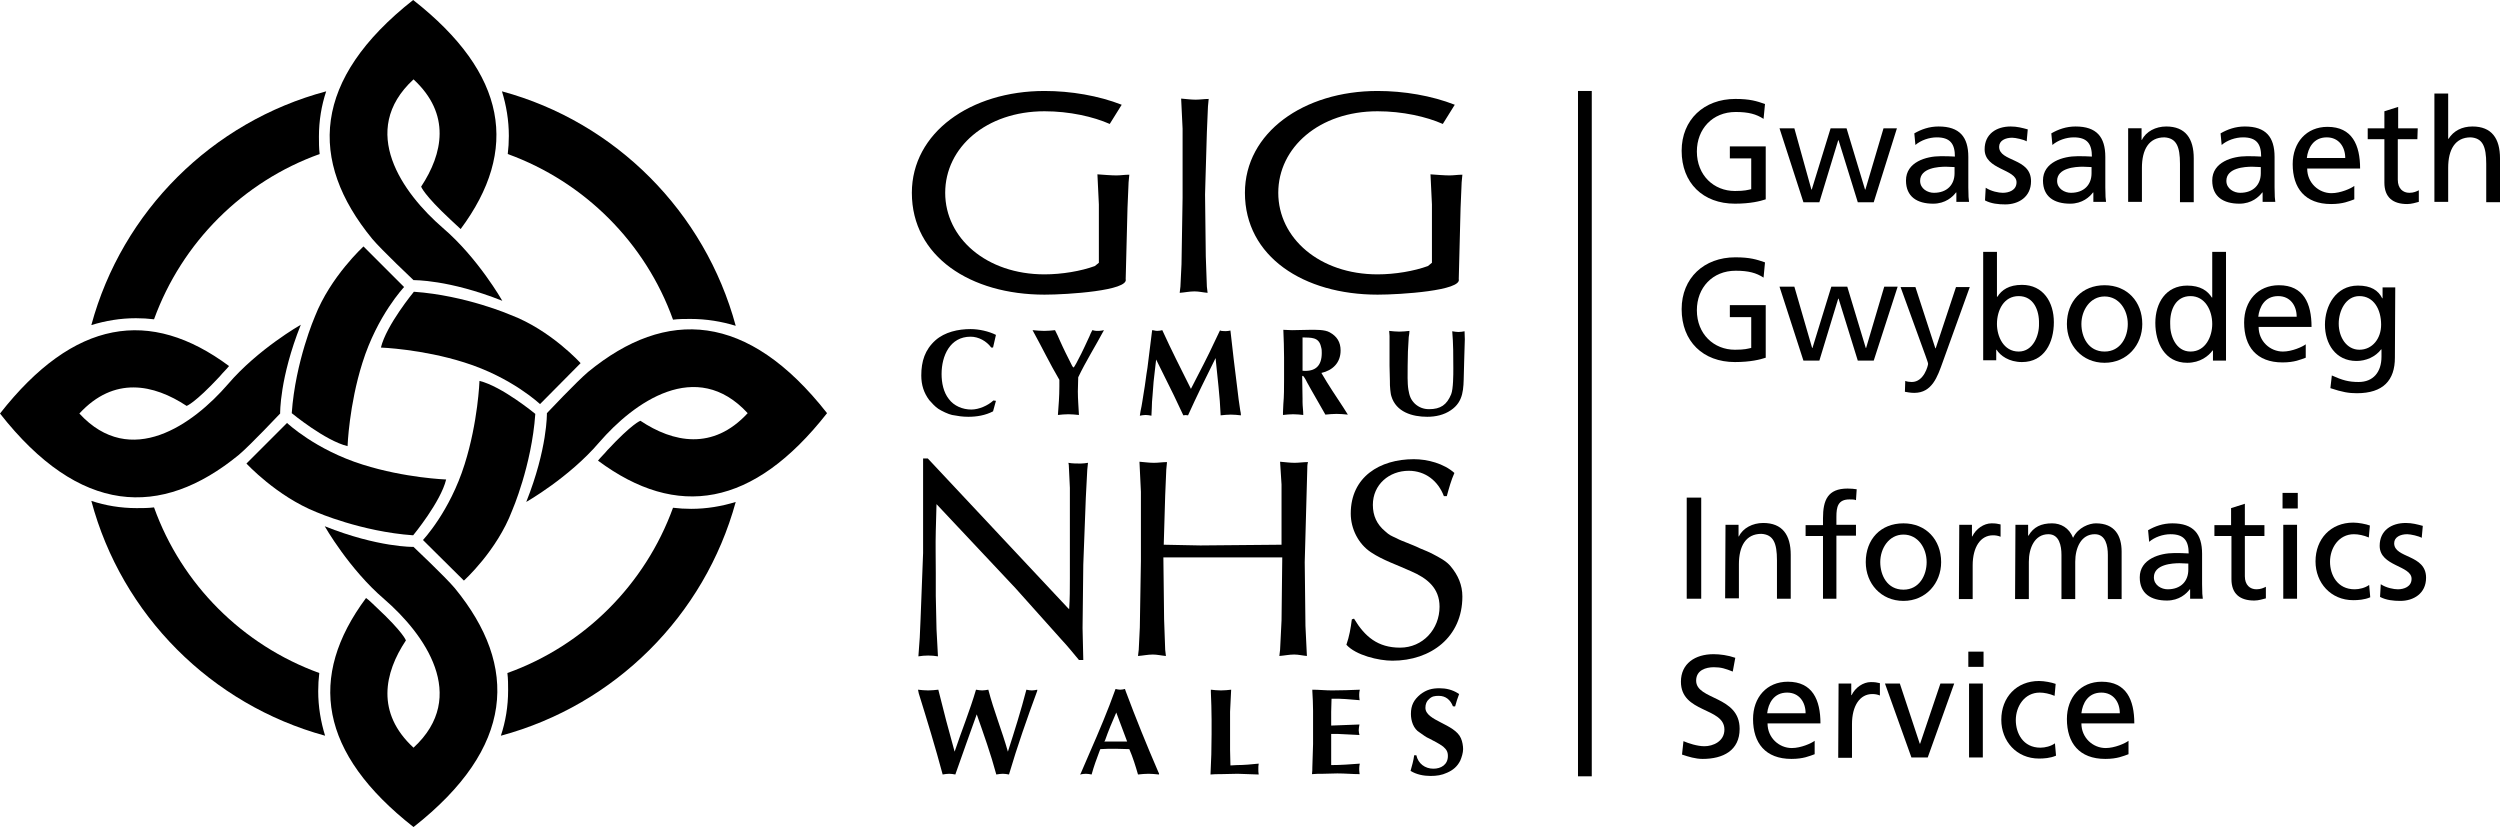 <svg enable-background="new 0 0 689.8 228.2" viewBox="0 0 689.8 228.2" xmlns="http://www.w3.org/2000/svg"><path d="m486.6 32.8c-2-1.3-4.1-1.9-7.7-1.9-6.4 0-10.7 4.7-10.7 10.9 0 6.6 4.7 10.9 10.5 10.9 2.8 0 3.5-.3 4.5-.5v-8.5h-5.9v-3.3h9.9v14.6c-1.5.5-4.2 1.2-8.5 1.2-8.8 0-14.7-5.7-14.7-14.6 0-8.6 6.2-14.3 14.8-14.3 4.1 0 5.9.6 8.2 1.4z"/><path d="m517 55.8h-4.4l-5.3-17.1h-.1l-5.2 17.1h-4.4l-6.6-20.4h4.1l4.7 16.9h.1l5.2-16.9h4.4l5.1 16.9h.1l5-16.9h3.7z"/><path d="m539.3 46.1c-.8 0-1.6-.1-2.4-.1-2 0-7.1.3-7.1 3.9 0 2.2 2.1 3.3 3.8 3.3 3.7 0 5.7-2.3 5.7-5.4zm-11.1-9.3c1.9-1.1 4.1-1.9 6.7-1.9 5.8 0 8.2 2.9 8.2 8.4v8.4c0 2.3.1 3.4.2 4h-3.5v-2.6h-.1c-.9 1.2-2.9 3.1-6.3 3.1-4.4 0-7.5-1.9-7.5-6.4 0-5.1 5.6-6.7 9.5-6.7 1.5 0 2.5 0 4 .1 0-3.5-1.3-5.3-5-5.3-2.1 0-4.4.8-5.9 2.1z"/><path d="m547.9 51.8c1.5 1 3.6 1.4 4.7 1.4 1.7 0 3.8-.7 3.8-2.9 0-3.7-8.8-3.4-8.8-9.1 0-4.2 3.2-6.3 7.2-6.3 1.8 0 3.2.4 4.7.8l-.3 3.3c-.8-.5-3.1-1-4-1-1.9 0-3.6.8-3.6 2.5 0 4.2 8.8 3 8.8 9.5 0 4.4-3.5 6.4-7.1 6.4-1.9 0-3.9-.2-5.6-1.1z"/><path d="m577.1 46.1c-.8 0-1.6-.1-2.4-.1-2 0-7.1.3-7.1 3.9 0 2.2 2.1 3.3 3.8 3.3 3.7 0 5.7-2.3 5.7-5.4zm-11.1-9.3c1.9-1.1 4.1-1.9 6.7-1.9 5.8 0 8.2 2.9 8.2 8.4v8.4c0 2.3.1 3.4.2 4h-3.5v-2.6h-.1c-.9 1.2-2.9 3.1-6.3 3.1-4.4 0-7.5-1.9-7.5-6.4 0-5.1 5.6-6.7 9.5-6.7 1.5 0 2.5 0 4 .1 0-3.5-1.3-5.3-5-5.3-2.1 0-4.4.8-5.9 2.1z"/><path d="m587.3 35.4h3.6v3.2h.1c1.1-2.3 3.8-3.7 6.7-3.7 5.3 0 7.6 3.3 7.6 8.8v12.1h-3.8v-10.6c0-4.8-1-7.1-4.3-7.3-4.3 0-6.2 3.4-6.2 8.4v9.4h-3.8v-20.3z"/><path d="m623.8 46.1c-.8 0-1.6-.1-2.4-.1-2 0-7.1.3-7.1 3.9 0 2.2 2.1 3.3 3.8 3.3 3.7 0 5.7-2.3 5.7-5.4zm-11.1-9.3c1.9-1.1 4.1-1.9 6.7-1.9 5.8 0 8.2 2.9 8.2 8.4v8.4c0 2.3.1 3.4.2 4h-3.5v-2.6h-.1c-.9 1.2-2.9 3.1-6.3 3.1-4.4 0-7.5-1.9-7.5-6.4 0-5.1 5.6-6.7 9.5-6.7 1.5 0 2.5 0 4 .1 0-3.5-1.3-5.3-5-5.3-2.1 0-4.4.8-5.9 2.1z"/><path d="m647.1 43.6c0-3.1-1.8-5.7-5.1-5.7-3.7 0-5.2 3-5.5 5.7zm2.5 11.4c-1.4.5-3.1 1.3-6.4 1.3-7.2 0-10.6-4.4-10.6-11 0-6 3.8-10.3 9.6-10.3 6.8 0 9 5 9 11.5h-14.6c0 4 3.2 6.8 6.7 6.8 2.5 0 5.4-1.3 6.3-2z"/><path d="m667 38.4h-5.4v11.2c0 2.4 1.4 3.6 3.2 3.6 1.2 0 2-.4 2.6-.7v3.2c-.8.2-2 .6-3.2.6-3.9 0-6.3-1.8-6.3-5.9v-12h-4.6v-3h4.6v-4.7l3.8-1.2v5.9h5.4z"/><path d="m671.7 25.8h3.8v12.5h.1c1.4-2.2 3.7-3.4 6.6-3.4 5.3 0 7.6 3.3 7.6 8.8v12.1h-3.8v-10.6c0-4.8-1-7.1-4.3-7.3-4.3 0-6.2 3.4-6.2 8.4v9.4h-3.8z"/><path d="m486.6 76.6c-2-1.3-4.1-1.9-7.7-1.9-6.4 0-10.7 4.7-10.7 10.9 0 6.6 4.7 10.9 10.5 10.9 2.8 0 3.5-.3 4.5-.5v-8.5h-5.9v-3.3h9.9v14.5c-1.5.5-4.2 1.2-8.5 1.2-8.8 0-14.7-5.7-14.7-14.6 0-8.6 6.2-14.3 14.8-14.3 4.1 0 5.9.6 8.2 1.4z"/><path d="m517 99.5h-4.4l-5.3-17.1h-.1l-5.2 17.1h-4.4l-6.6-20.4h4.1l4.9 16.9h.1l5.2-16.9h4.4l5.1 16.9h.1l5-16.9h3.7z"/><path d="m525.7 105.1c.5.2 1.1.3 1.8.3 3.4 0 4.5-4.6 4.5-5s-.5-1.5-.7-2.2l-6.9-19h4.1l5.5 16.9h.1l5.6-16.9h3.8l-7.5 20.8c-1.4 3.9-2.9 8.4-7.8 8.4-1.2 0-1.9-.2-2.6-.3z"/><path d="m557 81.7c-4.1 0-6 3.9-6 7.7 0 3.4 1.8 7.6 6 7.6 4 0 5.7-4.5 5.6-7.7.1-3.7-1.5-7.6-5.6-7.6zm-9.8-12.2h3.8v12.4h.1c1.2-1.9 3.2-3.3 6.8-3.3 5.9 0 8.8 4.8 8.8 10.3 0 5.6-2.6 11-8.8 11-3.6 0-6-1.8-7-3.4h-.1v2.9h-3.6z"/><path d="m580.7 97c4.4 0 6.4-4 6.4-7.6 0-3.9-2.4-7.6-6.4-7.6s-6.4 3.8-6.4 7.6c0 3.6 1.9 7.6 6.4 7.6zm0-18.3c6.2 0 10.4 4.5 10.4 10.7 0 5.8-4.2 10.7-10.4 10.7s-10.4-4.8-10.4-10.7c0-6.3 4.2-10.7 10.4-10.7"/><path d="m604.4 97c4.2 0 6-4.2 6-7.6 0-3.8-2-7.7-6-7.7-4.1 0-5.7 3.8-5.6 7.6-.1 3.2 1.5 7.7 5.6 7.7zm6.1-.3c-1.1 1.5-3.4 3.4-7 3.4-6.2 0-8.8-5.5-8.8-11s2.9-10.3 8.8-10.3c3.6 0 5.6 1.4 6.8 3.3h.1v-12.6h3.8v30h-3.6v-2.8z"/><path d="m633.7 87.4c0-3.1-1.8-5.7-5.1-5.7-3.7 0-5.2 3-5.5 5.7zm2.5 11.3c-1.4.5-3.1 1.3-6.4 1.3-7.2 0-10.6-4.4-10.6-11 0-6 3.8-10.3 9.6-10.3 6.8 0 9 5 9 11.5h-14.6c0 4 3.2 6.8 6.7 6.8 2.5 0 5.4-1.3 6.3-2z"/><path d="m657 89.6c0-4.2-2-7.9-6-7.9-3.8 0-5.7 4.1-5.7 7.6 0 3.8 2.2 7.2 5.7 7.2 3.6 0 6-3.1 6-6.9zm3.8 9.1c0 6.2-3.2 9.8-10.5 9.8-2.2 0-4-.3-7.3-1.4l.4-3.5c2.9 1.3 4.6 1.8 7.4 1.8 4 0 6.3-2.7 6.3-7v-2h-.1c-1.6 2.1-4.2 3.2-6.8 3.2-5.8 0-8.7-4.8-8.7-10s3-10.8 9.1-10.8c3.6 0 5.6 1.3 6.7 3.5h.1v-3h3.5z"/><path d="m465.4 165.2h4v-27.9h-4z"/><path d="m476.1 144.8h3.6v3.2h.1c1.1-2.3 3.8-3.7 6.7-3.7 5.3 0 7.6 3.3 7.6 8.8v12.1h-3.8v-10.6c0-4.8-1-7.1-4.3-7.3-4.3 0-6.2 3.4-6.2 8.4v9.4h-3.8z"/><path d="m503 147.9h-4.8v-3h4.8v-1.9c0-5 1.3-8.2 6.8-8.2 1 0 1.8.1 2.5.2l-.2 3c-.4-.2-1.2-.2-1.8-.2-3.2 0-3.6 2.1-3.6 4.8v2.2h5.4v3h-5.4v17.4h-3.7z"/><path d="m525.2 162.7c4.4 0 6.4-4 6.4-7.6 0-3.9-2.4-7.6-6.4-7.6s-6.4 3.8-6.4 7.6c0 3.6 1.9 7.6 6.4 7.6zm0-18.3c6.2 0 10.4 4.5 10.4 10.7 0 5.8-4.2 10.7-10.4 10.7s-10.4-4.8-10.4-10.7c0-6.3 4.1-10.7 10.4-10.7"/><path d="m540.6 144.8h3.5v3.2h.1c1-2.1 3.2-3.6 5.3-3.6 1.1 0 1.7.1 2.5.3v3.4c-.7-.3-1.4-.4-2.1-.4-3.4 0-5.6 3.2-5.6 8.3v9.3h-3.8z"/><path d="m556.1 144.8h3.5v3h.1c1.4-2.4 3.5-3.4 6.5-3.4 2.4 0 4.7 1.2 5.8 4 1.4-2.9 4.5-4 6.3-4 5.2 0 7.1 3.4 7.1 7.8v13.1h-3.8v-12.2c0-2.5-.6-5.7-3.6-5.7-3.8 0-5.4 3.8-5.4 7.6v10.3h-3.8v-12.2c0-2.5-.6-5.7-3.6-5.7-3.8 0-5.4 3.8-5.4 7.6v10.3h-3.8z"/><path d="m603.8 155.5c-.8 0-1.6-.1-2.4-.1-2 0-7.1.3-7.1 3.9 0 2.2 2.1 3.3 3.8 3.3 3.7 0 5.7-2.3 5.7-5.4zm-11.1-9.2c1.9-1.1 4.1-1.9 6.7-1.9 5.8 0 8.2 2.9 8.2 8.4v8.4c0 2.3.1 3.4.2 4h-3.5v-2.6h-.1c-.9 1.2-2.9 3.1-6.3 3.1-4.4 0-7.5-1.9-7.5-6.4 0-5.1 5.6-6.7 9.5-6.7 1.5 0 2.5 0 4 .1 0-3.5-1.3-5.3-5-5.3-2.1 0-4.4.8-5.9 2.1z"/><path d="m624.8 147.9h-5.4v11.1c0 2.4 1.4 3.6 3.2 3.6 1.2 0 2-.4 2.6-.7v3.2c-.8.2-2 .6-3.2.6-3.9 0-6.3-1.8-6.3-5.9v-11.9h-4.7v-3h4.6v-4.7l3.8-1.2v5.9h5.4z"/><path d="m630 144.8h3.8v20.4h-3.8zm4-4.5h-4.2v-4.3h4.2z"/><path d="m653.6 148.3c-1.4-.6-2.9-.9-4.1-.9-4.2 0-6.6 3.8-6.6 7.6 0 3.6 2 7.6 6.8 7.6 1.3 0 2.9-.4 4-1.2l.3 3.4c-1.6.7-3.4.8-4.7.8-6.2 0-10.4-4.8-10.4-10.7 0-6.2 4.2-10.7 10.4-10.7 1.5 0 3.5.4 4.6.8z"/><path d="m656.9 161.2c1.5 1 3.6 1.4 4.7 1.4 1.7 0 3.8-.7 3.8-2.9 0-3.7-8.8-3.4-8.8-9.1 0-4.2 3.2-6.3 7.2-6.3 1.8 0 3.2.4 4.7.8l-.3 3.3c-.8-.5-3.1-1-4-1-1.9 0-3.6.8-3.6 2.5 0 4.2 8.8 3 8.8 9.5 0 4.4-3.5 6.4-7.1 6.4-1.9 0-3.9-.2-5.6-1.1z"/><path d="m478.1 185.3c-2-.8-3.2-1.2-5.2-1.2-2.2 0-4.9.8-4.9 3.7 0 5.4 12 4.1 12 13.3 0 6-4.6 8.3-10.2 8.3-2 0-3.9-.6-5.7-1.2l.4-3.7c1.4.6 3.8 1.4 5.8 1.4 2.3 0 5.5-1.3 5.5-4.6 0-6.2-12-4.5-12-13.2 0-5 3.9-7.6 9-7.6 1.8 0 4 .3 6 1z"/><path d="m498.2 196.8c0-3.1-1.8-5.7-5.1-5.7-3.7 0-5.2 3-5.5 5.7zm2.5 11.3c-1.4.5-3.1 1.3-6.4 1.3-7.2 0-10.6-4.4-10.6-11 0-6 3.8-10.3 9.6-10.3 6.8 0 9 5 9 11.5h-14.6c0 4 3.2 6.8 6.7 6.8 2.5 0 5.4-1.3 6.3-2z"/><path d="m507.3 188.6h3.5v3.2h.1c1-2.1 3.2-3.6 5.3-3.6 1.1 0 1.7.1 2.5.3v3.4c-.7-.3-1.4-.4-2.1-.4-3.4 0-5.6 3.2-5.6 8.3v9.3h-3.8z"/><path d="m531.9 209h-4.5l-7.3-20.4h4.1l5.5 16.6h.1l5.6-16.6h3.8z"/><path d="m543.3 188.6h3.8v20.4h-3.8zm4-4.6h-4.2v-4.2h4.2z"/><path d="m566.9 192c-1.4-.6-2.9-.9-4.1-.9-4.2 0-6.6 3.8-6.6 7.6 0 3.6 2 7.6 6.8 7.6 1.3 0 2.9-.4 4-1.2l.3 3.4c-1.6.7-3.4.8-4.7.8-6.2 0-10.4-4.8-10.4-10.7 0-6.2 4.2-10.7 10.4-10.7 1.5 0 3.5.4 4.6.8z"/><path d="m584.9 196.8c0-3.1-1.8-5.7-5.1-5.7-3.7 0-5.2 3-5.5 5.7zm2.4 11.3c-1.4.5-3.1 1.3-6.4 1.3-7.2 0-10.6-4.4-10.6-11 0-6 3.8-10.3 9.6-10.3 6.8 0 9 5 9 11.5h-14.6c0 4 3.2 6.8 6.7 6.8 2.5 0 5.4-1.3 6.3-2z"/><path d="m435.4 214.2h3.8v-189.1h-3.8z"/><path d="m127.1 63.2c16.2-21.8 12.9-42.8-13.1-63.2-27.8 21.9-29 44.3-11.3 65.9 2.6 3.1 11.4 11.4 11.4 11.4s9.7-.2 24.5 5.7c0 0-6.7-11.8-16.4-20.1-11.1-9.6-23.5-26.8-8.1-41 10.4 9.6 8.1 20.5 2.1 29.6 0 0 .7 2.2 8.1 9.1 1 .9 1.9 1.8 2.8 2.6"/><path d="m111.5 79.2s-7.4 7.8-11.5 20.9c-3.7 11.7-4.1 23-4.1 23-6.2-1.5-15.4-9.1-15.4-9.1 1-14.3 6.4-26.7 6.4-26.7 4.3-11 13.4-19.3 13.4-19.3z"/><path d="m63.2 101c-21.8-16.2-42.8-12.9-63.2 13.1 21.9 27.9 44.3 29.1 65.9 11.4 3.1-2.6 11.4-11.4 11.4-11.4s-.2-9.7 5.7-24.5c0 0-11.8 6.7-20.1 16.4-9.6 11.1-26.8 23.5-41 8.1 9.6-10.4 20.5-8.1 29.6-2.1 0 0 2.2-.7 9.1-8.1.9-1.1 1.8-1.9 2.6-2.9"/><path d="m79.2 116.7s7.8 7.4 20.9 11.5c11.7 3.7 23 4.1 23 4.1-1.5 6.2-9.1 15.4-9.1 15.4-14.3-1-26.7-6.4-26.7-6.4-11-4.4-19.3-13.4-19.3-13.4z"/><path d="m101 165c-16.2 21.8-12.9 42.8 13.1 63.2 27.9-21.9 29.1-44.3 11.4-65.9-2.6-3.1-11.4-11.4-11.4-11.4s-9.7.2-24.5-5.7c0 0 6.7 11.8 16.4 20.1 11.1 9.6 23.5 26.8 8.1 41-10.4-9.6-8.1-20.6-2.1-29.6 0 0-.7-2.2-8.1-9.1-1-.9-1.9-1.9-2.9-2.6"/><path d="m116.7 149s7.4-7.8 11.5-20.9c3.7-11.7 4.1-23 4.1-23 6.2 1.5 15.4 9.1 15.4 9.1-1 14.3-6.4 26.7-6.4 26.7-4.2 11.1-13.3 19.3-13.3 19.3z"/><path d="m165 127.1c21.8 16.2 42.8 12.9 63.2-13.1-21.9-27.9-44.3-29.1-65.9-11.4-3.1 2.6-11.4 11.4-11.4 11.4s.2 9.7-5.7 24.5c0 0 11.8-6.7 20.1-16.4 9.6-11.1 26.8-23.5 41-8.1-9.6 10.4-20.6 8.1-29.6 2.1 0 0-2.2.7-9.1 8.1-.9 1.1-1.9 2-2.6 2.9"/><path d="m149 111.5s-7.8-7.4-20.9-11.5c-11.7-3.7-23-4.1-23-4.1 1.5-6.2 9.1-15.4 9.1-15.4 14.3 1 26.7 6.4 26.7 6.4 11.1 4.2 19.3 13.3 19.3 13.3z"/><path d="m25.2 89.7c3.9-1.2 8-1.9 12.3-1.9 1.7 0 3.4.1 5 .3 7.7-21.2 24.5-38 45.7-45.6-.2-1.6-.2-3.2-.2-4.8 0-4.4.7-8.6 2-12.5-31.5 8.4-56.3 33.1-64.8 64.5"/><path d="m89.7 203c-1.2-3.9-1.9-8-1.9-12.3 0-1.7.1-3.4.3-5-21.2-7.7-38-24.5-45.6-45.7-1.6.2-3.2.2-4.8.2-4.4 0-8.6-.7-12.5-2 8.4 31.5 33.1 56.2 64.5 64.8"/><path d="m203 138.5c-3.9 1.2-8 1.9-12.3 1.9-1.7 0-3.4-.1-5-.3-7.7 21.2-24.5 38-45.7 45.6.2 1.6.2 3.2.2 4.8 0 4.4-.7 8.6-2 12.5 31.5-8.5 56.2-33.1 64.8-64.5"/><path d="m138.5 25.2c1.2 3.9 1.9 8 1.9 12.3 0 1.7-.1 3.4-.3 5 21.2 7.7 38 24.5 45.6 45.7 1.6-.2 3.2-.2 4.8-.2 4.4 0 8.6.7 12.5 1.9-8.5-31.4-33.1-56.2-64.5-64.7"/><path d="m254.7 152.6v-26.1h1.3l38.5 41.1.5.5c.2-2.8.2-5.7.2-8.5v-25l-.3-6.3-.1-.6c1.1.2 2.3.2 3.4.2.6 0 1.3-.1 2-.2-.1.6-.1 1.3-.2 1.9l-.4 7.7-.7 18.5-.2 17.5.2 8.8h-1.2c-1.6-1.9-3.1-3.8-4.8-5.6l-12.7-14.2-21.8-23.2-.2 7.4c-.1 3.9 0 7.7 0 11.6v6.3l.2 9.2.4 7.5c-1.8-.3-3.6-.3-5.4 0 .3-3.4.5-6.9.6-10.3z"/><path d="m321 153.9.2 17 .3 8.4.2 1.7c-1.2-.1-2.4-.4-3.6-.4-1.4 0-2.7.3-4.1.4.1-.6.1-1.2.2-1.7l.3-6.2.3-18.3v-19.1l-.4-8.3c1.3.1 2.7.3 4 .3 1.2 0 2.4-.2 3.6-.2-.1.7-.1 1.4-.2 2.1l-.3 7.1-.4 13.6 10.1.2 22.4-.2v-16.6l-.4-6.3c1.3.1 2.7.3 4 .3 1.2 0 2.4-.2 3.7-.2-.2.7-.2 1.4-.2 2.1l-.7 25.5.2 17.6.4 8.3c-1.2-.1-2.3-.4-3.5-.4-1.4 0-2.7.3-4.1.4.1-.6.1-1.2.2-1.7l.4-8.1.2-17.4h-32.8z"/><path d="m373.6 170.7c3 5 6.6 8 12.7 8 6.3 0 10.9-5.1 10.9-11.3 0-5.2-3.5-7.9-7.9-9.8-3.7-1.7-7.7-3-11-5.2-3.5-2.3-5.6-6.5-5.6-10.7 0-10.1 8-15 17.4-15 3.8 0 8.3 1.2 11.2 3.8-.9 2-1.5 4.2-2.1 6.4h-.8c-1.6-4.2-5.1-7-9.7-7-5.4 0-9.9 3.8-9.9 9.4 0 3 1.1 5.4 3.4 7.3 1.2 1.1 1.6 1.2 3.1 1.9.9.5 2 .9 3 1.3 1.2.5 2.3.9 3.5 1.5 1.2.5 2.5 1 3.6 1.6 1.7.9 3.7 1.9 4.9 3.4 2 2.4 3.2 5.1 3.2 8.3 0 11.2-8.7 17.7-19.3 17.7-3.8 0-10.1-1.5-12.7-4.4.8-2.3 1.2-4.6 1.5-7z"/><path d="m263.6 213.7c-.5-.1-1.2-.2-1.7-.2-.6 0-1.2.1-1.8.2-2-7.5-4.3-15-6.6-22.4l-.2-1c.9.1 1.8.2 2.8.2.9 0 1.9-.1 2.8-.2 1.4 5.7 2.9 11.4 4.5 17.1 1.9-5.7 4.2-11.3 5.9-17.1.6.1 1.2.2 1.7.2s1.1-.1 1.7-.2c1.5 5.8 3.8 11.4 5.4 17.1 1.8-5.6 3.6-11.3 5.1-17.1.5.1 1 .2 1.5.2s1.1-.1 1.5-.2v.3c-2.8 7.6-5.5 15.3-7.8 23.1-.5-.1-1.2-.2-1.7-.2s-1.2.1-1.8.2c-1.5-5.6-3.5-11.2-5.4-16.6-1.9 5.4-3.9 10.8-5.8 16.3z"/><path d="m298.2 213.4 2.5-5.8c2.5-5.7 5-11.6 7.1-17.5.4.1.9.2 1.3.2s.9-.1 1.3-.2l.2.6c2.8 7.5 5.8 14.9 9 22.3l.2.4v.3c-1-.1-2-.2-2.9-.2-1 0-1.9.1-2.9.2-.7-2.4-1.4-4.7-2.4-7-1.3 0-2.5-.1-3.8-.1-1.4 0-2.8 0-4.2.1l-.2.5c-.8 2.1-1.6 4.3-2.2 6.5-.5-.1-1.1-.2-1.6-.2s-1.1.1-1.6.2zm6.5-8.8h6.3c-1-2.7-2-5.3-3-8-1.1 2.5-2.2 5.1-3.1 7.7z"/><path d="m334.1 190.3c.9.1 1.8.2 2.8.2s1.9-.1 2.8-.2c-.1 2.1-.2 4.1-.3 6.1v4 6.5c0 1.4.1 2.9.1 4.3l1.8-.1c2 0 4-.2 6-.4-.1.5-.1 1-.1 1.5s0 1 .1 1.5l-5.8-.2c-1.6 0-3.1.1-4.7.1-1 0-1.9 0-2.8.1.2-3.7.3-7.4.3-11.1 0-1.4 0-2.7 0-4.1 0-2.5-.1-5-.2-7.6z"/><path d="m362.1 190.3c1.8 0 3.6.2 5.4.2 2.6 0 5.2-.1 7.7-.2-.2.8-.2 1.7-.1 2.5 0 .1 0 .3.1.4-2.6-.2-5.2-.5-7.8-.4 0 1.2-.1 2.4-.1 3.6v3.8l7.8-.3c-.1.6-.2 1.1-.2 1.6 0 .4.1.9.2 1.3-2-.1-4-.2-6.1-.3-.5 0-1.1 0-1.7 0v4.3 4.3c2.6 0 5.3-.2 7.9-.4-.2.8-.2 1.7-.1 2.5 0 .1 0 .3.1.4-2 0-4.1-.2-6.2-.2-1.3 0-2.7.1-4 .1-1 0-2 0-3 .1.1-.7.1-1.3.1-1.9.1-2.1.1-4.2.2-6.4 0-1.7 0-3.5 0-5.2v-4c0-1.8-.1-3.6-.2-5.4z"/><path d="m400.9 194.9c-.7-1.8-2-2.9-3.9-2.9-1.1 0-1.9.1-2.7.9-.7.6-1 1.4-1 2.4 0 3.6 8.1 4.4 9.8 8.4.4.9.6 2.1.6 3 0 1-.4 2.3-.8 3.2-.8 1.6-2 2.6-3.6 3.3-1.5.7-2.9.9-4.6.9-1.9 0-3.9-.4-5.5-1.4.4-1.4.8-2.8 1-4.3h.6c.5 2.3 2.4 3.7 4.7 3.7 2.1 0 4-1.1 4-3.5 0-1.2-.4-1.8-1.3-2.6-1.2-.9-2.5-1.5-3.8-2.2-1-.4-1.8-1.1-2.7-1.7-1.7-1-2.4-3.2-2.4-5.1 0-2.4.8-3.9 2.6-5.4 1.7-1.3 3.2-1.7 5.3-1.7 1.8 0 3.5.4 5.1 1.4.1.1.2.1.3.2-.4 1.1-.8 2.2-1.1 3.4z"/><path d="m274.8 110.6-.8 2.9c-2.1 1.1-4.5 1.5-6.8 1.5-1.7 0-2.8-.2-4.5-.5-1-.2-2.9-1.1-3.8-1.7s-1.8-1.6-2.5-2.4c-1.5-2-2.2-4.2-2.2-6.8 0-3.9 1-7.1 3.9-9.7 2.6-2.3 6.3-3.1 9.7-3.1 2.3 0 5 .6 7 1.6-.3 1.2-.5 2.3-.8 3.5h-.5c-1.3-1.8-3.5-3-5.7-3-5.7 0-8 5.3-8 10.3 0 2.4.5 5 2 6.9 1.4 1.9 3.8 2.9 6.2 2.9 2.1 0 4.6-1.1 6.1-2.5z"/><path d="m288.1 91.3c1 0 2.1-.1 3-.2.5 1 1 2 1.4 3 .5 1.1 1 2.2 1.5 3.2s1 2 1.5 3c.2.4.4.9.7 1.1 0 .1.5-.6.5-.7.2-.3.4-.7.6-1.1.7-1.3 1.4-2.7 2-4 .4-.9.9-1.9 1.3-2.8.2-.6.5-1.1.8-1.7.1 0 .3 0 .4.1.9.2 1.9.1 2.8-.1-2.4 4.5-5 8.6-7.1 13 0 1.3-.1 2.6-.1 3.9 0 2.2.2 4.3.3 6.5-1-.1-2-.2-2.9-.2-1 0-2 .1-2.9.2.2-2.6.4-5.2.4-7.8 0-.6 0-1.3 0-1.9-2.6-4.4-4.8-9-7.4-13.7 1.2.1 2.2.2 3.2.2"/><path d="m317.9 91.1c.4 0 .9.2 1.4.2s1-.1 1.4-.2c2.5 5.5 5.2 10.8 7.9 16.2l2-3.9c2.1-4 4.1-8.1 6-12.2.1 0 .2 0 .4.1.9.1 1.7.1 2.5-.1.6 5.3 1.2 10.7 1.9 16 .2 2 .5 4 .8 6 .1.4.2 1 .2 1.4-.9-.1-1.9-.2-2.8-.2s-1.8.1-2.8.2c-.2-5.3-.9-10.5-1.4-15.8-2.6 5.2-5.2 10.5-7.6 15.8-.4-.1-.9-.1-1.3 0l-2.6-5.5c-1.6-3.3-3.3-6.6-4.9-9.9-.2 2-.5 4-.7 6.1-.1 1.3-.2 2.6-.3 3.9-.1 1.1-.2 2.2-.2 3.4 0 .7-.1 1.4-.1 2.1-.5-.1-1.1-.2-1.6-.2s-1.1.1-1.6.2c0-.3.2-1 .2-1.3.4-1.7.6-3.5.9-5.2.4-2.2.6-4.4 1-6.7z"/><path d="m360.7 105.6c-.3-.6-.6-1.2-1-1.7-.1-.1-.1-.2-.2-.2 0 0-.2 0-.2.2 0 2 .1 4.1.1 6.1v.9c0 1.2.2 2.4.2 3.6-.9-.1-1.8-.2-2.8-.2s-1.8.1-2.8.2v-.7c0-.8.1-1.5.1-2.3.2-2.2.2-4.5.2-6.7 0-2.1 0-4.1 0-6.2 0-2.5-.1-5-.2-7.6l2.4.1c1.6 0 3.3-.1 4.9-.1s4.1-.1 5.5.7c2 1.1 3 2.7 3 5 0 3.4-2.2 5.5-5.3 6.2 1.9 3.3 4 6.4 6.1 9.6l1.2 1.9c-1-.1-2.1-.2-3.1-.2s-2.1.1-3.1.2l-4-7zm-1.3-8.5v2.7 2.5c3.6.3 5.3-1.4 5.3-4.9 0-.7 0-1-.2-1.7-.6-2.8-2.8-2.5-5.1-2.6z"/><path d="m404.1 96.1c0 1.1-.1 2.2-.1 3.4 0 1.3-.1 2.5-.1 3.8-.1 3.9 0 7.5-3.6 9.9-1.9 1.3-4.2 1.8-6.5 1.8-4.1 0-8.6-1.3-9.9-5.7-.2-.6-.2-1.2-.3-1.8-.1-.8-.1-1.6-.1-2.4 0-1.4-.1-2.8-.1-4.2s0-2.8 0-4.3c0-1.3 0-2.6 0-3.9 0-.5-.1-1-.1-1.4 1 .1 1.9.2 2.8.2s1.9-.1 2.8-.2c0 .5-.1 1.1-.2 1.7-.2 2.7-.3 5.3-.3 8 0 1.9-.1 4.7.2 6.5.3 1.7.6 2.7 1.8 3.9 1.1 1 2.4 1.5 3.9 1.5 3.2 0 4.9-1.2 6.1-4.1.6-1.5.6-5.4.6-7.1 0-3.4 0-6.9-.3-10.3.6.1 1.2.2 1.7.2.6 0 1.2-.1 1.7-.2.1 1.3.1 3 0 4.7"/><path d="m332.5 53.7.2 17 .3 8.4.2 1.7c-1.2-.1-2.4-.4-3.6-.4-1.4 0-2.7.3-4.1.4.1-.5.1-1.2.2-1.7l.3-6.2.3-18.3v-19.1l-.4-8.3c1.3.1 2.7.3 4 .3 1.2 0 2.4-.2 3.6-.2-.1.7-.1 1.4-.2 2.1l-.3 7.1-.4 13.6z"/><path d="m310.6 77c.9 3.2-16.1 4.3-22.4 4.3-20.4 0-36.6-10.5-36.6-28.1 0-16.6 16.2-28.1 36.6-28.1 7.3 0 14.9 1.3 21.3 3.8l-3.3 5.3c-4.5-2-11.1-3.5-18-3.5-16.1 0-27.4 10-27.4 22.5s11.4 22.5 27.4 22.5c4.8 0 10.1-.9 13.9-2.3l1.1-.9v-16.1l-.4-8.3c1.3.1 3.9.3 5.2.3 1.2 0 2.4-.2 3.6-.2-.1.7-.1 1.4-.2 2.1l-.3 7.1z"/><path d="m402.5 77c.9 3.2-16.1 4.3-22.4 4.3-20.4 0-36.6-10.5-36.6-28.1 0-16.6 16.2-28.1 36.6-28.1 7.3 0 14.9 1.3 21.3 3.8l-3.3 5.3c-4.5-2-11.1-3.5-18-3.5-16.1 0-27.4 10-27.4 22.5s11.4 22.5 27.4 22.5c4.8 0 10.1-.9 13.9-2.3l1.1-.9v-16.1l-.4-8.3c1.3.1 3.9.3 5.2.3 1.2 0 2.4-.2 3.6-.2-.1.7-.1 1.4-.2 2.1l-.3 7.1z"/></svg>